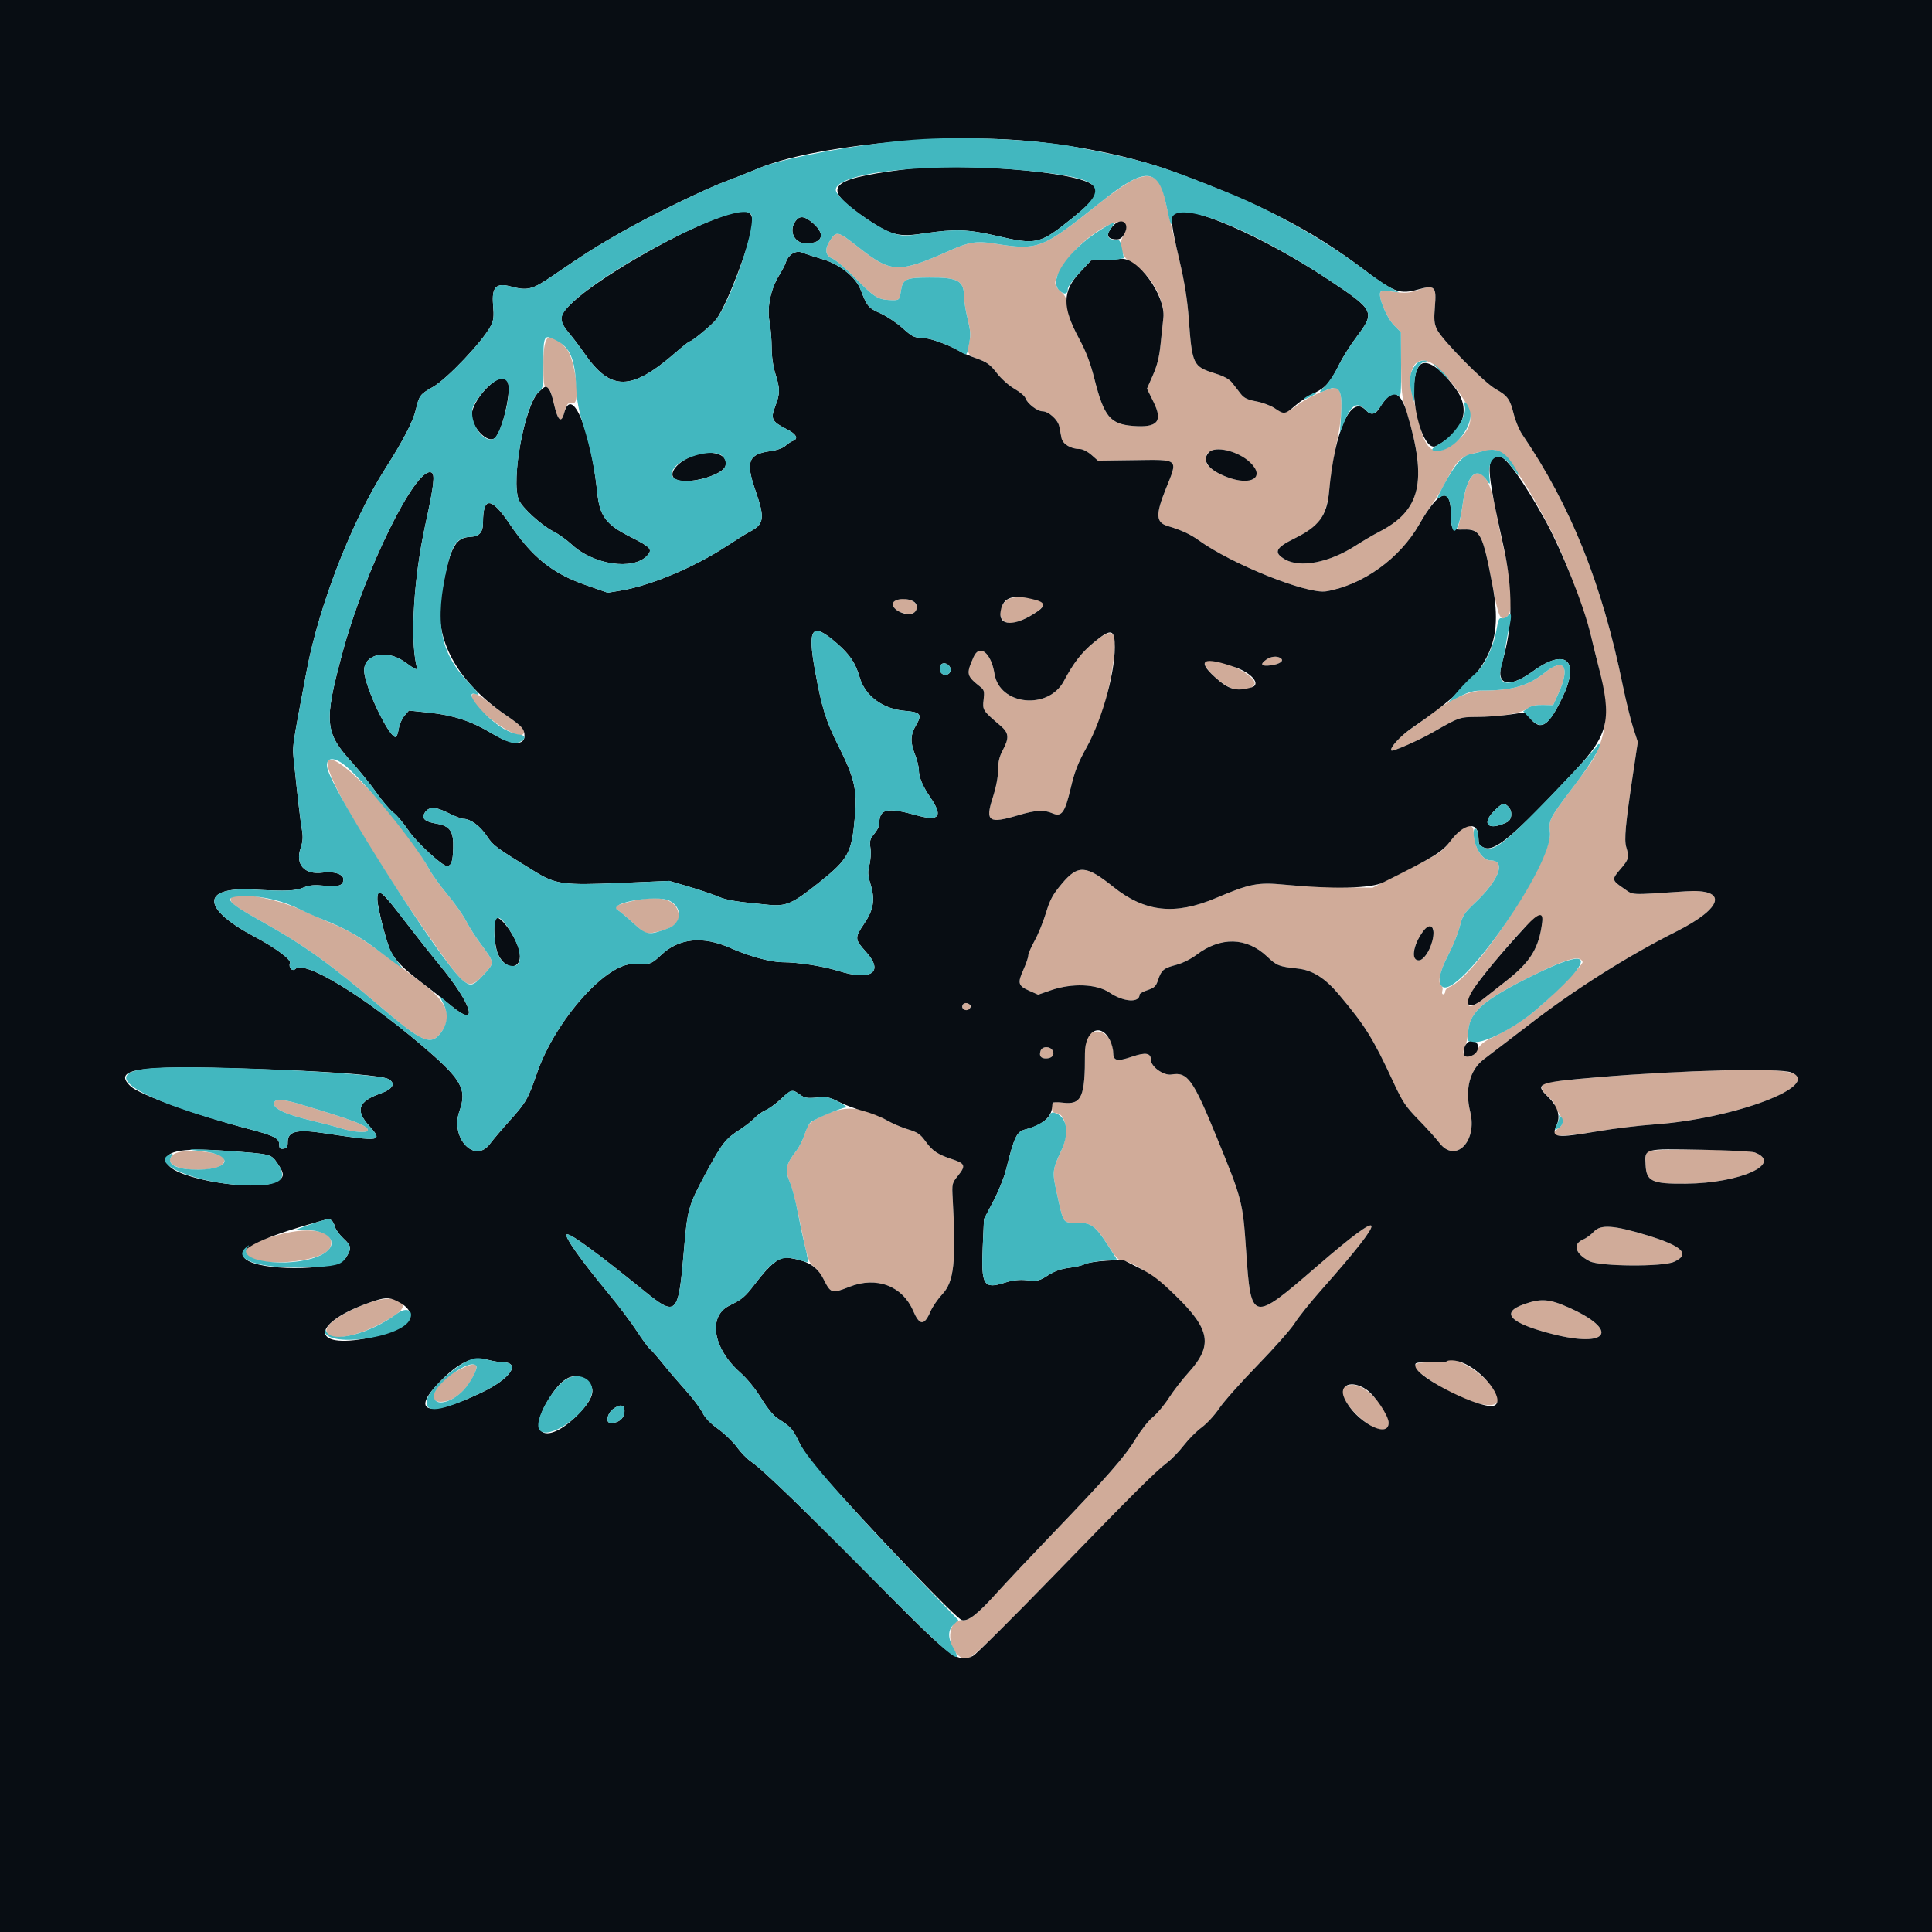 <svg id="svg" version="1.1" xmlns="http://www.w3.org/2000/svg" xmlns:xlink="http://www.w3.org/1999/xlink" width="400" height="400" viewBox="0, 0, 400,400"><g id="svgg"><path id="path0" d="M233.635 37.793 C 232.271 38.599,229.723 40.400,227.974 41.797 C 215.581 51.692,215.061 51.892,205.664 50.403 C 202.247 49.862,200.575 50.122,196.875 51.773 C 185.973 56.635,184.576 56.590,177.678 51.148 C 173.539 47.883,173.215 47.793,172.001 49.569 C 170.663 51.526,170.789 52.908,172.363 53.542 C 173.062 53.824,175.237 55.687,177.198 57.682 C 180.878 61.428,181.734 61.985,184.013 62.113 C 186.164 62.234,186.227 62.191,186.496 60.397 C 186.892 57.754,187.414 57.495,192.383 57.465 C 198.432 57.429,199.603 58.104,199.614 61.639 C 199.617 62.435,199.948 64.428,200.351 66.069 C 200.940 68.466,201.004 69.399,200.680 70.815 C 200.137 73.188,200.390 73.635,202.709 74.406 C 204.296 74.933,205.023 75.491,206.350 77.201 C 207.302 78.428,208.871 79.834,210.038 80.506 C 211.154 81.148,212.174 82.010,212.305 82.421 C 212.652 83.516,214.761 85.156,215.820 85.156 C 217.098 85.156,219.039 86.902,219.307 88.292 C 219.430 88.931,219.637 89.997,219.766 90.661 C 220.017 91.959,221.698 92.969,223.607 92.969 C 224.143 92.969,225.197 93.508,225.948 94.168 L 227.314 95.368 234.781 95.268 C 244.239 95.143,243.930 94.866,241.385 101.179 C 239.210 106.573,239.295 108.180,241.797 108.915 C 244.490 109.706,246.455 110.611,248.156 111.843 C 255.026 116.819,270.694 123.094,274.581 122.426 C 282.146 121.124,289.895 115.570,293.750 108.688 C 294.502 107.346,295.746 105.391,296.515 104.346 C 297.284 103.300,298.406 101.499,299.008 100.343 C 302.122 94.372,302.341 94.214,308.984 93.128 C 311.157 92.773,315.534 98.882,321.536 110.648 C 323.910 115.301,328.296 126.984,329.345 131.445 C 329.800 133.379,330.492 136.191,330.885 137.695 C 332.614 144.321,332.811 149.499,331.484 153.402 C 330.380 156.646,330.141 157.043,325.790 162.816 C 320.732 169.529,320.631 169.724,320.899 172.336 C 321.453 177.742,305.503 202.279,300.099 204.333 C 299.615 204.517,299.219 204.936,299.219 205.264 C 299.219 205.591,299.031 205.859,298.802 205.859 C 298.569 205.859,298.490 205.529,298.622 205.111 C 298.753 204.699,298.677 204.250,298.453 204.111 C 297.561 203.560,298.085 201.130,299.820 197.770 C 300.795 195.881,301.880 193.203,302.230 191.818 C 302.802 189.560,303.126 189.056,305.366 186.935 C 310.440 182.132,311.883 178.151,308.557 178.131 C 306.822 178.121,305.135 175.310,305.095 172.363 C 305.060 169.746,302.666 170.919,299.509 175.101 C 298.720 176.146,297.150 177.179,293.649 178.957 C 291.019 180.293,287.813 181.927,286.523 182.588 L 284.180 183.789 277.539 183.711 C 273.887 183.668,268.686 183.423,265.981 183.165 C 260.390 182.634,258.809 182.941,251.758 185.925 C 243.231 189.534,237.041 188.856,230.469 183.593 C 224.831 179.079,223.182 178.984,219.830 182.981 C 217.940 185.235,217.391 186.248,216.547 189.036 C 215.990 190.877,214.940 193.454,214.213 194.764 C 213.485 196.074,212.891 197.458,212.891 197.840 C 212.891 198.222,212.430 199.562,211.867 200.816 C 210.632 203.568,210.787 204.102,213.125 205.136 L 214.932 205.935 217.525 205.038 C 221.973 203.498,227.028 203.695,229.735 205.513 C 232.649 207.471,235.938 207.683,235.938 205.912 C 235.938 205.704,236.685 205.286,237.598 204.983 C 239.000 204.518,239.337 204.194,239.765 202.900 C 240.450 200.831,240.910 200.446,243.504 199.769 C 244.804 199.429,246.553 198.564,247.712 197.686 C 252.719 193.896,258.084 194.021,262.319 198.025 C 264.355 199.951,264.757 200.110,268.677 200.532 C 271.763 200.864,274.325 202.480,277.227 205.925 C 282.635 212.344,284.290 214.999,288.383 223.828 C 290.397 228.171,290.984 229.056,293.697 231.836 C 295.374 233.555,297.318 235.708,298.015 236.621 C 301.325 240.950,305.912 236.338,304.397 230.205 C 303.250 225.562,304.270 221.567,307.173 219.333 C 307.847 218.814,309.396 217.635,310.614 216.714 C 311.833 215.793,314.558 213.704,316.669 212.073 C 326.012 204.854,336.872 197.990,347.070 192.860 C 356.876 187.926,357.822 183.959,349.055 184.536 C 337.024 185.327,338.310 185.388,336.157 183.926 C 333.673 182.241,333.648 182.077,335.529 179.903 C 337.221 177.949,337.336 177.506,336.700 175.388 C 336.239 173.852,336.536 170.644,338.115 160.110 L 339.088 153.618 338.135 150.698 C 337.611 149.093,336.627 145.070,335.950 141.760 C 331.658 120.798,325.215 104.740,315.171 89.966 C 314.559 89.067,313.780 87.221,313.439 85.865 C 312.624 82.618,312.161 81.965,309.691 80.571 C 307.218 79.175,298.523 70.347,297.502 68.195 C 296.931 66.991,296.857 66.176,297.077 63.527 C 297.424 59.362,297.031 58.898,294.015 59.913 C 291.627 60.716,291.127 60.756,288.231 60.371 C 286.855 60.188,285.941 60.225,285.789 60.471 C 285.262 61.324,287.054 65.731,288.551 67.264 L 290.039 68.788 290.078 75.312 C 290.114 81.127,290.225 82.176,291.100 84.961 C 295.626 99.356,294.249 105.624,285.580 110.083 C 284.380 110.700,282.168 111.999,280.664 112.969 C 275.213 116.485,269.171 117.652,266.016 115.798 C 263.623 114.393,264.068 113.422,267.992 111.489 C 273.436 108.808,274.681 106.927,275.338 100.391 C 275.565 98.135,276.197 94.227,276.742 91.706 C 278.060 85.619,278.062 80.828,276.747 80.323 C 275.954 80.019,271.266 81.964,269.210 83.450 C 266.005 85.766,265.851 85.800,264.034 84.598 C 263.148 84.012,261.374 83.337,260.090 83.098 C 258.294 82.764,257.561 82.413,256.906 81.573 C 256.438 80.973,255.655 79.962,255.166 79.328 C 254.527 78.498,253.508 77.931,251.538 77.309 C 246.993 75.874,246.822 75.520,246.115 66.016 C 245.712 60.603,245.094 57.283,242.623 47.266 C 242.013 44.795,241.303 41.769,241.045 40.541 C 240.144 36.260,237.740 35.369,233.635 37.793 M233.136 46.800 C 233.206 47.296,232.977 48.139,232.626 48.674 C 231.466 50.444,232.214 53.303,234.089 54.270 C 237.871 56.219,241.299 62.070,240.858 65.820 C 240.732 66.895,240.470 69.371,240.278 71.324 C 240.024 73.890,239.586 75.651,238.698 77.674 L 237.470 80.474 238.840 83.255 C 240.814 87.263,239.664 88.593,234.576 88.185 C 229.841 87.805,228.561 86.242,226.583 78.422 C 225.737 75.079,224.865 72.802,223.366 70.023 C 221.770 67.063,221.255 65.675,221.062 63.813 C 220.848 61.750,220.633 61.255,219.527 60.266 C 217.902 58.814,218.037 58.153,220.801 54.033 C 224.347 48.748,232.716 43.840,233.136 46.800 M112.500 74.974 C 112.500 79.601,112.563 80.045,113.245 80.262 C 113.801 80.438,114.154 81.232,114.632 83.382 C 115.473 87.163,116.212 87.837,116.829 85.387 C 117.077 84.401,117.479 83.573,117.722 83.549 C 117.965 83.524,118.428 83.480,118.750 83.451 C 120.200 83.321,119.054 74.323,117.326 72.269 C 113.889 68.185,112.500 68.964,112.500 74.974 M296.891 75.488 C 298.618 76.653,302.412 81.316,303.739 83.906 C 305.328 87.007,304.218 89.684,300.238 92.344 C 297.020 94.495,295.068 93.148,293.964 88.011 C 293.604 86.333,293.061 84.170,292.759 83.203 C 290.777 76.863,292.940 72.824,296.891 75.488 M255.531 93.738 C 259.176 95.123,261.333 98.171,259.401 99.205 C 256.894 100.547,249.609 97.575,249.609 95.211 C 249.609 92.996,252.008 92.399,255.531 93.738 M305.185 98.250 C 304.095 99.014,303.263 101.263,302.776 104.759 C 302.551 106.376,302.201 108.137,301.998 108.672 C 301.638 109.617,301.675 109.643,303.312 109.607 C 306.450 109.539,306.996 110.653,309.008 121.224 C 310.327 128.151,310.673 128.836,312.169 127.489 C 313.320 126.452,312.995 120.720,311.395 113.840 C 310.742 111.032,309.937 107.186,309.607 105.294 C 308.633 99.716,306.941 97.020,305.185 98.250 M208.511 124.198 C 206.266 125.969,206.784 129.065,209.314 128.994 C 211.261 128.938,216.016 126.235,216.016 125.184 C 216.016 123.863,209.946 123.065,208.511 124.198 M186.011 124.100 C 184.010 124.498,184.638 126.275,187.012 126.930 C 188.632 127.378,189.844 126.901,189.844 125.815 C 189.844 124.529,188.001 123.704,186.011 124.100 M226.457 133.005 C 223.930 135.089,222.268 137.234,220.263 140.998 C 217.029 147.070,206.933 146.027,205.904 139.515 C 205.216 135.163,202.805 133.227,201.569 136.035 C 199.995 139.612,200.060 139.886,203.040 142.267 C 203.759 142.841,203.842 143.202,203.643 144.882 C 203.391 147.007,203.465 147.119,207.145 150.260 C 208.888 151.747,208.981 152.746,207.617 155.311 C 206.896 156.667,206.641 157.745,206.641 159.433 C 206.641 160.879,206.229 162.998,205.521 165.199 C 203.939 170.118,204.701 170.619,210.935 168.754 C 214.371 167.727,216.134 167.628,217.852 168.368 C 219.808 169.211,220.458 168.324,221.685 163.146 C 222.506 159.683,223.185 157.947,224.996 154.688 C 227.646 149.917,229.039 145.755,230.125 139.364 C 231.617 130.577,230.903 129.338,226.457 133.005 M262.196 136.546 C 260.752 137.557,261.129 138.024,263.162 137.745 C 265.034 137.489,265.957 136.781,265.116 136.247 C 264.361 135.766,263.129 135.893,262.196 136.546 M249.525 136.932 C 248.789 137.671,251.691 140.813,254.426 142.237 C 256.366 143.248,259.766 142.757,259.766 141.467 C 259.766 139.427,250.935 135.516,249.525 136.932 M319.855 139.247 C 316.425 141.997,313.069 142.969,306.994 142.969 C 304.251 142.969,300.028 144.877,296.483 147.717 C 295.318 148.651,293.310 150.117,292.020 150.977 C 289.874 152.407,287.616 154.933,288.074 155.392 C 288.340 155.657,293.862 153.225,296.680 151.602 C 302.092 148.485,302.231 148.438,305.948 148.438 C 310.542 148.438,314.758 147.731,316.211 146.716 C 317.079 146.111,317.924 145.912,319.470 145.950 L 321.558 146.002 322.697 143.464 C 325.147 138.002,323.835 136.054,319.855 139.247 M97.656 144.149 C 97.656 146.567,106.911 153.402,108.302 152.011 C 108.945 151.368,108.033 150.300,105.223 148.404 C 103.640 147.335,101.757 145.945,101.039 145.315 C 99.149 143.655,97.656 143.141,97.656 144.149 M68.025 157.382 C 66.091 158.597,76.825 177.070,91.111 197.113 C 96.446 204.597,97.211 205.002,100.083 201.862 C 102.485 199.236,102.512 199.477,99.324 195.150 C 98.360 193.843,97.076 191.807,96.471 190.625 C 95.865 189.443,94.145 187.009,92.648 185.215 C 91.151 183.422,89.438 181.049,88.842 179.942 C 83.747 170.478,70.327 155.936,68.025 157.382 M47.873 185.902 C 47.354 186.743,48.424 187.570,54.207 190.798 C 63.053 195.737,68.407 199.583,78.914 208.547 C 87.375 215.765,89.192 216.549,91.239 213.865 C 93.791 210.519,92.689 207.536,87.430 203.548 C 76.308 195.114,73.635 193.322,69.549 191.558 C 67.713 190.765,64.541 189.363,62.500 188.442 C 56.877 185.905,48.744 184.493,47.873 185.902 M130.374 186.685 C 127.337 187.467,126.852 187.809,127.904 188.425 C 128.320 188.668,129.774 189.885,131.135 191.130 C 133.467 193.262,133.693 193.377,135.066 193.127 C 139.690 192.288,141.280 190.805,140.242 188.299 C 139.244 185.891,135.703 185.312,130.374 186.685 M319.293 190.918 C 318.632 196.314,316.882 199.155,311.761 203.147 C 310.126 204.421,308.018 206.080,307.076 206.833 C 302.634 210.385,302.937 207.035,307.570 201.367 C 316.377 190.595,319.695 187.637,319.293 190.918 M296.757 192.443 C 297.095 193.324,296.242 196.350,295.272 197.713 C 293.602 200.059,291.940 198.378,293.125 195.541 C 294.450 192.371,296.167 190.906,296.757 192.443 M327.653 199.165 C 327.828 199.695,321.595 206.070,317.722 209.321 C 315.425 211.249,312.148 213.299,308.852 214.868 C 307.209 215.651,306.391 216.317,305.923 217.255 C 305.474 218.154,304.957 218.591,304.249 218.673 C 302.993 218.819,302.612 218.031,303.298 216.708 C 303.574 216.176,303.882 214.746,303.983 213.531 C 304.323 209.437,307.119 207.021,317.383 201.950 C 324.551 198.409,327.171 197.698,327.653 199.165 M199.707 207.702 C 199.044 207.940,199.089 208.851,199.776 209.115 C 200.572 209.420,201.331 208.425,200.688 207.917 C 200.417 207.702,199.976 207.606,199.707 207.702 M226.284 213.707 C 225.038 214.168,224.614 215.274,224.627 218.035 C 224.667 227.106,223.929 228.780,220.097 228.301 C 218.456 228.096,218.037 228.165,217.842 228.673 C 217.524 229.502,217.922 230.469,218.581 230.469 C 220.715 230.469,221.377 234.669,219.784 238.091 C 217.878 242.184,217.826 242.614,218.747 246.781 C 220.240 253.529,219.978 253.125,222.852 253.125 C 225.924 253.125,226.917 253.855,229.520 258.032 C 230.695 259.917,231.580 260.938,232.041 260.938 C 234.108 260.938,239.321 264.306,243.448 268.308 C 250.590 275.234,251.151 278.568,246.110 284.130 C 244.784 285.594,242.932 287.986,241.996 289.447 C 241.060 290.908,239.566 292.688,238.676 293.403 C 237.786 294.118,236.179 296.159,235.104 297.937 C 232.920 301.554,229.213 305.779,217.773 317.688 C 213.477 322.161,208.379 327.569,206.445 329.705 C 202.472 334.095,200.582 335.628,199.347 335.466 C 196.133 335.045,195.747 341.145,198.865 343.086 C 200.694 344.225,200.155 344.720,225.787 318.409 C 232.981 311.024,239.872 304.207,241.100 303.259 C 242.329 302.312,244.128 300.505,245.098 299.244 C 246.068 297.983,247.735 296.310,248.801 295.528 C 249.868 294.745,251.496 292.976,252.421 291.597 C 253.345 290.218,256.914 286.200,260.352 282.669 C 263.789 279.138,267.251 275.221,268.045 273.964 C 268.838 272.708,271.278 269.658,273.467 267.188 C 287.759 251.052,287.438 249.387,272.521 262.291 C 259.176 273.834,259.009 273.796,257.998 258.984 C 257.300 248.749,257.204 248.378,251.862 235.352 C 246.963 223.405,245.877 221.904,242.539 222.468 C 240.922 222.741,238.281 220.853,238.281 219.423 C 238.281 218.002,237.199 217.816,234.428 218.759 C 231.264 219.837,230.469 219.660,230.469 217.877 C 230.469 215.058,228.347 212.944,226.284 213.707 M215.431 217.575 C 215.102 218.610,215.480 219.141,216.546 219.141 C 217.792 219.141,218.415 218.413,217.937 217.518 C 217.412 216.538,215.748 216.576,215.431 217.575 M348.047 221.910 C 338.681 222.288,321.214 223.732,320.020 224.228 C 318.774 224.745,318.928 225.618,320.508 227.006 C 321.260 227.666,321.875 228.427,321.875 228.697 C 321.875 228.967,322.276 229.784,322.765 230.512 C 323.822 232.083,323.735 232.918,322.426 233.776 C 319.924 235.416,322.879 235.552,331.075 234.176 C 334.287 233.636,339.375 233.023,342.383 232.814 C 356.087 231.857,372.266 226.734,372.266 223.349 C 372.266 221.442,367.172 221.139,348.047 221.910 M56.858 228.090 C 56.089 229.334,58.732 230.658,64.840 232.087 C 66.668 232.515,69.281 233.205,70.647 233.620 C 73.299 234.427,76.172 234.621,76.172 233.993 C 76.172 233.055,73.150 231.904,61.727 228.491 C 58.991 227.673,57.206 227.526,56.858 228.090 M171.213 230.640 C 167.595 232.262,167.356 232.481,166.580 234.893 C 166.222 236.005,165.450 237.529,164.864 238.281 C 162.620 241.161,162.447 242.155,163.661 245.163 C 164.084 246.212,164.959 249.707,165.605 252.930 C 167.164 260.704,167.424 261.528,168.559 262.272 C 169.090 262.620,169.952 263.748,170.474 264.778 C 172.020 267.828,172.180 267.877,175.872 266.418 C 181.476 264.203,186.841 266.233,189.067 271.409 C 190.387 274.478,191.361 274.519,192.630 271.559 C 193.053 270.572,194.174 268.937,195.121 267.924 C 197.528 265.351,197.972 261.228,197.247 248.186 C 197.073 245.053,197.090 244.980,198.374 243.381 C 199.990 241.369,199.820 240.884,197.196 240.029 C 194.173 239.043,193.063 238.302,191.629 236.310 C 190.542 234.801,189.990 234.425,187.957 233.809 C 186.642 233.411,184.638 232.548,183.505 231.891 C 178.888 229.214,175.225 228.841,171.213 230.640 M341.285 238.374 C 340.715 238.791,340.604 239.335,340.701 241.222 C 340.874 244.602,342.022 245.134,349.023 245.074 C 360.315 244.977,369.289 240.906,363.297 238.599 C 361.633 237.958,342.127 237.759,341.285 238.374 M35.883 239.038 C 33.935 240.637,36.287 242.173,40.697 242.182 C 44.485 242.189,46.452 241.487,46.478 240.118 C 46.510 238.471,37.672 237.570,35.883 239.038 M330.000 254.990 C 329.419 255.622,328.421 256.356,327.782 256.621 C 325.507 257.563,326.115 259.602,329.127 261.133 C 331.271 262.222,344.244 262.310,346.582 261.250 C 350.058 259.675,348.371 257.998,341.072 255.771 C 334.146 253.659,331.399 253.465,330.000 254.990 M57.813 255.620 C 52.326 257.098,50.399 258.207,50.927 259.583 C 52.078 262.580,66.863 261.527,68.313 258.345 C 69.812 255.055,64.767 253.745,57.813 255.620 M76.563 269.670 C 71.435 271.496,67.578 273.970,67.578 275.434 C 67.578 278.344,75.614 276.531,81.934 272.195 C 85.678 269.626,81.804 267.804,76.563 269.670 M315.433 270.061 C 310.566 271.803,312.614 273.935,321.311 276.178 C 333.039 279.201,335.396 275.433,324.743 270.690 C 320.729 268.903,318.993 268.786,315.433 270.061 M299.513 281.867 C 299.389 281.991,297.854 282.083,296.102 282.072 C 291.919 282.045,291.872 282.858,295.898 285.614 C 302.795 290.333,310.156 292.440,310.156 289.693 C 310.156 286.499,301.354 280.026,299.513 281.867 M95.299 283.478 C 90.620 285.810,87.956 290.234,91.230 290.234 C 93.741 290.234,96.365 288.153,98.020 284.850 C 99.364 282.165,98.654 281.807,95.299 283.478 M278.118 287.314 C 276.460 289.311,283.666 296.650,286.569 295.922 C 289.833 295.103,283.882 286.719,280.035 286.719 C 279.237 286.719,278.395 286.980,278.118 287.314 " stroke="none" fill="#d0ab99" fill-rule="evenodd"></path><path id="path1" d="M0.000 200.000 L 0.000 400.000 200.000 400.000 L 400.000 400.000 400.000 200.000 L 400.000 0.000 200.000 0.000 L 0.000 0.000 0.000 200.000 M211.875 29.099 C 222.827 29.995,234.623 32.453,243.164 35.617 C 261.275 42.328,271.551 47.620,282.347 55.797 C 288.683 60.595,289.799 60.997,293.741 59.901 C 297.097 58.968,297.427 59.327,297.077 63.527 C 296.857 66.176,296.931 66.991,297.502 68.195 C 298.523 70.347,307.218 79.175,309.691 80.571 C 312.161 81.965,312.624 82.618,313.439 85.865 C 313.780 87.221,314.559 89.067,315.171 89.966 C 325.215 104.740,331.658 120.798,335.950 141.760 C 336.627 145.070,337.611 149.093,338.135 150.698 L 339.088 153.618 338.115 160.110 C 336.536 170.644,336.239 173.852,336.700 175.388 C 337.336 177.506,337.221 177.949,335.529 179.903 C 333.648 182.077,333.673 182.241,336.157 183.926 C 338.310 185.388,337.024 185.327,349.055 184.536 C 357.822 183.959,356.876 187.926,347.070 192.860 C 336.872 197.990,326.012 204.854,316.669 212.073 C 314.558 213.704,311.833 215.793,310.614 216.714 C 309.396 217.635,307.847 218.814,307.173 219.333 C 304.270 221.567,303.250 225.562,304.397 230.205 C 305.912 236.338,301.325 240.950,298.015 236.621 C 297.318 235.708,295.374 233.555,293.697 231.836 C 290.984 229.056,290.397 228.171,288.383 223.828 C 284.290 214.999,282.635 212.344,277.227 205.925 C 274.325 202.480,271.763 200.864,268.677 200.532 C 264.757 200.110,264.355 199.951,262.319 198.025 C 258.084 194.021,252.719 193.896,247.712 197.686 C 246.553 198.564,244.804 199.429,243.504 199.769 C 240.910 200.446,240.450 200.831,239.765 202.900 C 239.337 204.194,239.000 204.518,237.598 204.983 C 236.685 205.286,235.938 205.704,235.938 205.912 C 235.938 207.683,232.649 207.471,229.735 205.513 C 227.028 203.695,221.973 203.498,217.525 205.038 L 214.932 205.935 213.125 205.136 C 210.787 204.102,210.632 203.568,211.867 200.816 C 212.430 199.562,212.891 198.222,212.891 197.840 C 212.891 197.458,213.485 196.074,214.213 194.764 C 214.940 193.454,215.990 190.877,216.547 189.036 C 217.391 186.248,217.940 185.235,219.830 182.981 C 223.182 178.984,224.831 179.079,230.469 183.593 C 237.041 188.856,243.231 189.534,251.758 185.925 C 258.809 182.941,260.390 182.634,265.981 183.165 C 276.032 184.121,283.860 183.949,286.328 182.717 C 296.980 177.399,298.577 176.415,300.335 174.089 C 303.042 170.507,305.921 169.985,306.075 173.048 C 306.170 174.950,306.160 174.924,307.034 175.392 C 309.291 176.600,313.093 173.447,325.983 159.674 C 333.132 152.035,333.821 148.947,330.885 137.695 C 330.492 136.191,329.800 133.379,329.345 131.445 C 327.895 125.278,323.268 113.694,319.707 107.319 C 315.387 99.584,311.746 94.531,310.494 94.531 C 307.552 94.531,307.641 96.716,311.240 112.891 C 313.291 122.104,313.220 129.852,311.019 137.004 C 309.519 141.878,312.252 142.698,317.446 138.933 C 324.181 134.052,327.162 136.712,323.504 144.337 C 320.686 150.210,319.074 151.348,316.991 148.937 L 315.734 147.484 312.437 147.961 C 310.623 148.223,307.640 148.438,305.808 148.438 C 302.250 148.438,302.060 148.503,296.680 151.602 C 293.862 153.225,288.340 155.657,288.074 155.392 C 287.607 154.925,289.904 152.387,292.246 150.783 C 308.027 139.974,311.434 133.966,309.009 121.225 C 306.949 110.403,306.492 109.524,302.987 109.633 C 300.578 109.708,300.404 109.494,300.397 106.435 C 300.382 100.625,297.897 101.440,293.826 108.588 C 289.818 115.624,282.177 121.118,274.581 122.426 C 270.694 123.094,255.026 116.819,248.156 111.843 C 246.455 110.611,244.490 109.706,241.797 108.915 C 239.295 108.180,239.210 106.573,241.385 101.179 C 243.930 94.866,244.239 95.143,234.781 95.268 L 227.314 95.368 225.948 94.168 C 225.197 93.508,224.143 92.969,223.607 92.969 C 221.698 92.969,220.017 91.959,219.766 90.661 C 219.637 89.997,219.430 88.931,219.307 88.292 C 219.039 86.902,217.098 85.156,215.820 85.156 C 214.761 85.156,212.652 83.516,212.305 82.421 C 212.174 82.010,211.154 81.148,210.038 80.506 C 208.881 79.840,207.304 78.431,206.373 77.230 C 204.997 75.457,204.347 74.983,202.271 74.241 C 200.915 73.756,199.232 73.030,198.531 72.628 C 196.093 71.228,192.311 69.922,190.696 69.922 C 189.290 69.922,188.775 69.654,186.874 67.933 C 185.666 66.839,183.585 65.453,182.249 64.854 C 179.767 63.740,179.545 63.473,178.162 59.927 C 177.178 57.403,173.837 54.709,170.463 53.718 C 168.769 53.221,166.818 52.584,166.127 52.303 C 164.743 51.740,163.208 52.682,162.652 54.435 C 162.513 54.873,161.907 56.031,161.305 57.010 C 159.554 59.859,158.771 63.635,159.316 66.595 C 159.563 67.937,159.766 70.362,159.766 71.983 C 159.766 73.833,160.055 75.852,160.542 77.407 C 161.528 80.551,161.521 81.459,160.491 84.150 C 159.496 86.750,159.778 87.288,162.988 88.916 C 164.891 89.881,165.373 90.854,164.160 91.281 C 163.784 91.414,163.083 91.877,162.601 92.311 C 162.081 92.778,160.842 93.218,159.552 93.394 C 154.909 94.024,154.321 95.556,156.412 101.575 C 158.424 107.365,158.240 108.550,155.078 110.168 C 154.541 110.443,152.352 111.811,150.214 113.208 C 143.722 117.451,134.680 121.239,128.635 122.250 L 125.825 122.719 121.213 121.110 C 114.331 118.708,110.156 115.344,105.509 108.458 C 101.718 102.840,100.000 102.753,100.000 108.177 C 100.000 110.258,99.252 111.066,97.229 111.169 C 94.131 111.327,93.005 113.673,91.320 123.478 C 89.806 132.285,94.624 141.133,104.690 148.027 C 108.071 150.343,108.594 150.923,108.594 152.362 C 108.594 154.466,105.803 154.248,101.808 151.833 C 97.668 149.331,93.882 148.074,88.929 147.556 L 84.664 147.110 83.740 148.185 C 83.231 148.776,82.704 149.957,82.567 150.810 C 82.431 151.663,82.178 152.448,82.005 152.555 C 80.809 153.294,75.391 142.016,75.391 138.787 C 75.391 135.432,80.057 134.410,83.681 136.970 C 86.448 138.925,86.474 138.932,86.186 137.656 C 84.905 131.966,85.708 119.428,88.039 108.753 C 89.878 100.329,90.128 98.131,89.282 97.807 C 86.082 96.579,75.486 118.103,70.896 135.156 C 67.031 149.518,67.211 151.605,72.848 157.827 C 74.495 159.645,76.793 162.485,77.954 164.138 C 79.115 165.791,80.692 167.637,81.457 168.240 C 82.223 168.843,83.637 170.524,84.600 171.977 C 86.129 174.284,91.564 179.312,92.506 179.291 C 93.442 179.270,93.748 178.423,93.832 175.620 C 93.937 172.087,93.188 171.007,90.293 170.518 C 88.040 170.137,87.285 169.491,87.852 168.431 C 88.633 166.973,90.085 166.935,92.776 168.302 C 94.107 168.978,95.533 169.531,95.944 169.531 C 97.387 169.531,99.380 170.985,100.757 173.045 C 102.140 175.112,102.477 175.361,110.742 180.450 C 115.042 183.098,116.651 183.316,128.241 182.823 L 138.568 182.384 142.624 183.579 C 144.855 184.236,147.559 185.150,148.633 185.609 C 150.457 186.388,152.274 186.686,159.203 187.341 C 162.811 187.683,164.129 187.090,169.727 182.607 C 175.663 177.853,176.348 176.578,177.003 169.056 C 177.485 163.515,176.921 161.087,173.619 154.492 C 170.987 149.236,170.160 146.594,168.776 139.019 C 167.109 129.890,168.069 128.649,173.280 133.198 C 175.971 135.547,177.120 137.265,177.985 140.234 C 179.109 144.089,182.782 146.806,187.369 147.174 C 190.598 147.433,190.970 147.905,189.678 150.110 C 188.468 152.174,188.415 153.617,189.453 156.250 C 189.883 157.340,190.234 158.759,190.234 159.402 C 190.234 160.876,191.024 162.780,192.562 165.016 C 195.304 169.001,194.530 170.107,189.895 168.826 C 183.524 167.065,182.031 167.419,182.031 170.692 C 182.031 171.095,181.569 171.974,181.004 172.645 C 180.115 173.702,180.009 174.101,180.217 175.619 C 180.350 176.584,180.252 178.143,180.001 179.083 C 179.616 180.522,179.655 181.161,180.252 183.131 C 181.211 186.299,180.863 188.377,178.887 191.286 C 176.923 194.176,176.945 194.473,179.297 197.070 C 183.124 201.296,180.387 203.162,173.525 201.005 C 170.432 200.033,165.205 199.219,162.054 199.219 C 159.589 199.219,155.103 197.996,151.172 196.252 C 145.507 193.740,140.566 194.237,136.920 197.685 C 134.843 199.650,134.562 199.743,131.186 199.593 C 125.536 199.341,114.940 211.290,111.183 222.149 C 109.308 227.571,108.936 228.220,105.510 232.031 C 103.868 233.857,102.036 236.011,101.438 236.816 C 98.290 241.058,93.169 235.599,95.117 230.078 C 96.747 225.460,95.618 223.490,87.289 216.405 C 75.155 206.085,63.031 198.744,61.179 200.595 C 60.524 201.251,59.682 200.329,60.037 199.344 C 60.286 198.652,56.886 196.144,52.722 193.947 C 41.760 188.162,41.546 183.614,52.263 184.172 C 59.498 184.549,61.041 184.483,62.949 183.720 C 64.117 183.253,65.143 183.170,67.230 183.376 C 70.142 183.663,71.094 183.332,71.094 182.031 C 71.094 180.981,69.114 180.345,66.823 180.661 C 63.050 181.179,61.083 178.993,62.248 175.576 C 62.710 174.218,62.774 173.301,62.511 171.758 C 62.180 169.811,61.679 165.542,60.900 158.032 C 60.513 154.297,60.333 155.625,63.484 138.924 C 66.050 125.322,72.880 107.786,79.861 96.875 C 83.427 91.301,85.539 87.221,86.090 84.841 C 86.772 81.892,86.976 81.620,89.624 80.126 C 92.560 78.469,99.957 70.666,101.592 67.502 C 102.213 66.301,102.296 65.572,102.092 63.152 C 101.780 59.462,102.688 58.496,105.709 59.304 C 109.209 60.241,110.187 59.997,114.344 57.150 C 121.047 52.561,123.519 50.991,128.589 48.104 C 134.677 44.637,145.983 39.125,150.195 37.569 C 151.914 36.935,155.057 35.692,157.179 34.807 C 167.969 30.311,193.777 27.617,211.875 29.099 M186.910 35.113 C 170.939 37.170,169.784 38.888,179.858 45.604 C 184.596 48.763,186.093 49.111,191.491 48.305 C 197.715 47.376,200.446 47.472,206.313 48.828 C 214.629 50.750,215.229 50.609,222.020 45.148 C 227.116 41.049,228.008 39.453,225.952 38.106 C 221.806 35.389,198.587 33.609,186.910 35.113 M148.105 45.325 C 139.039 48.776,124.122 57.469,118.686 62.469 C 115.670 65.243,115.532 66.261,117.806 68.957 C 118.647 69.955,120.070 71.832,120.967 73.130 C 126.445 81.053,130.660 81.017,139.908 72.969 C 141.340 71.723,142.629 70.703,142.773 70.703 C 143.276 70.703,147.516 67.178,148.317 66.094 C 150.461 63.195,155.158 50.968,155.701 46.873 C 156.183 43.238,154.494 42.893,148.105 45.325 M243.066 44.181 C 242.300 44.976,242.484 46.592,244.149 53.711 C 245.263 58.472,245.821 61.955,246.120 66.016 C 246.819 75.515,246.991 75.874,251.538 77.309 C 253.508 77.931,254.527 78.498,255.166 79.328 C 255.655 79.962,256.438 80.973,256.906 81.573 C 257.563 82.415,258.294 82.764,260.109 83.102 C 261.403 83.342,263.126 83.991,263.938 84.543 C 265.866 85.853,266.032 85.830,268.206 83.948 C 269.221 83.069,271.001 81.901,272.159 81.352 C 274.506 80.241,275.457 79.135,277.326 75.340 C 278.028 73.915,279.637 71.378,280.903 69.702 C 284.745 64.611,284.563 64.232,275.282 58.051 C 261.427 48.823,245.288 41.874,243.066 44.181 M164.610 45.903 C 163.275 47.940,164.510 50.391,166.870 50.391 C 170.583 50.391,171.021 48.264,167.818 45.792 C 166.351 44.659,165.403 44.692,164.610 45.903 M230.307 46.907 C 228.974 48.491,229.120 49.377,230.741 49.535 C 231.711 49.629,232.123 49.441,232.623 48.678 C 234.220 46.241,232.180 44.681,230.307 46.907 M228.659 53.805 L 225.873 53.939 223.538 56.431 C 219.934 60.279,219.892 63.580,223.366 70.023 C 224.865 72.802,225.737 75.079,226.583 78.422 C 228.561 86.242,229.841 87.805,234.576 88.185 C 239.664 88.593,240.814 87.263,238.840 83.255 L 237.470 80.474 238.698 77.674 C 239.586 75.651,240.024 73.890,240.278 71.324 C 240.470 69.371,240.732 66.895,240.858 65.820 C 241.398 61.228,235.475 53.077,231.972 53.593 C 231.682 53.636,230.191 53.731,228.659 53.805 M293.556 76.168 C 291.250 80.629,294.348 93.892,297.336 92.346 C 303.011 89.412,304.586 84.853,301.417 80.536 C 297.760 75.555,294.741 73.877,293.556 76.168 M102.512 78.901 C 100.087 80.466,97.690 83.939,97.670 85.917 C 97.646 88.285,100.537 91.493,102.142 90.877 C 103.061 90.524,104.153 87.786,104.909 83.939 C 105.897 78.909,105.099 77.231,102.512 78.901 M111.568 81.116 C 108.629 83.841,105.734 99.440,107.414 103.497 C 108.077 105.097,112.091 108.764,114.538 110.004 C 115.623 110.554,117.336 111.776,118.346 112.721 C 122.852 116.936,131.052 118.161,133.969 115.055 C 135.183 113.763,134.766 113.293,130.490 111.136 C 125.442 108.590,124.158 106.866,123.653 101.953 C 122.333 89.099,118.392 79.607,116.814 85.478 C 116.195 87.785,115.478 87.122,114.648 83.477 C 114.091 81.027,113.613 80.106,112.887 80.084 C 112.777 80.081,112.184 80.545,111.568 81.116 M287.163 82.368 C 286.763 82.768,286.118 83.634,285.728 84.293 C 284.795 85.874,283.856 86.072,282.771 84.917 C 279.693 81.640,276.351 89.048,275.175 101.758 C 274.710 106.787,273.095 108.976,267.992 111.489 C 264.068 113.422,263.623 114.393,266.016 115.798 C 269.171 117.652,275.213 116.485,280.664 112.969 C 282.168 111.999,284.380 110.700,285.580 110.083 C 294.136 105.682,295.540 99.675,291.317 85.547 C 290.181 81.745,288.824 80.707,287.163 82.368 M250.256 93.683 C 248.720 95.380,250.191 97.332,254.110 98.798 C 259.117 100.671,262.009 98.824,258.855 95.767 C 256.397 93.384,251.582 92.217,250.256 93.683 M143.604 94.324 C 140.337 95.488,138.238 98.041,139.681 99.095 C 141.670 100.550,149.528 98.588,150.200 96.470 C 150.953 94.096,147.446 92.954,143.604 94.324 M214.510 124.234 C 216.287 124.712,216.426 125.439,214.941 126.485 C 210.224 129.808,206.561 129.777,207.191 126.418 C 207.725 123.573,209.778 122.960,214.510 124.234 M189.353 124.689 C 190.075 125.288,189.950 126.478,189.118 126.923 C 187.613 127.729,184.394 126.142,184.893 124.840 C 185.280 123.832,188.201 123.732,189.353 124.689 M230.783 132.919 C 231.125 138.251,228.370 148.612,224.996 154.688 C 223.185 157.947,222.506 159.683,221.685 163.146 C 220.458 168.324,219.808 169.211,217.852 168.368 C 216.134 167.628,214.371 167.727,210.935 168.754 C 204.701 170.619,203.939 170.118,205.521 165.199 C 206.229 162.998,206.641 160.879,206.641 159.433 C 206.641 157.745,206.896 156.667,207.617 155.311 C 208.981 152.746,208.888 151.747,207.145 150.260 C 203.465 147.119,203.391 147.007,203.643 144.882 C 203.842 143.202,203.759 142.841,203.040 142.267 C 200.060 139.886,199.995 139.612,201.569 136.035 C 202.805 133.227,205.216 135.163,205.904 139.515 C 206.933 146.027,217.029 147.070,220.263 140.998 C 222.268 137.234,223.930 135.089,226.457 133.005 C 229.755 130.285,230.614 130.268,230.783 132.919 M265.116 136.247 C 265.957 136.781,265.034 137.489,263.162 137.745 C 261.129 138.024,260.752 137.557,262.196 136.546 C 263.129 135.893,264.361 135.766,265.116 136.247 M255.771 138.162 C 259.274 139.405,261.137 141.749,259.082 142.327 C 255.921 143.217,254.382 142.778,251.504 140.163 C 247.602 136.616,249.246 135.845,255.771 138.162 M196.801 138.796 C 196.621 140.060,194.775 139.993,194.595 138.716 C 194.522 138.203,194.689 137.644,194.964 137.474 C 195.759 136.982,196.938 137.831,196.801 138.796 M312.277 167.020 C 313.206 167.949,313.061 169.706,312.012 170.222 C 308.219 172.087,306.575 170.677,309.329 167.923 C 311.012 166.239,311.383 166.126,312.277 167.020 M78.134 186.230 C 78.144 187.839,80.097 195.445,80.880 196.923 C 81.975 198.991,83.438 200.475,87.231 203.367 C 89.420 205.036,92.242 207.255,93.501 208.299 C 99.267 213.076,97.820 208.063,91.067 199.866 C 89.269 197.684,86.254 193.877,84.367 191.406 C 78.892 184.240,78.118 183.597,78.134 186.230 M315.977 191.719 C 311.249 196.797,306.448 202.562,304.940 204.973 C 302.894 208.243,304.052 209.251,307.076 206.833 C 308.018 206.080,310.126 204.421,311.761 203.147 C 316.882 199.155,318.632 196.314,319.293 190.918 C 319.559 188.744,318.513 188.997,315.977 191.719 M102.607 190.102 C 102.019 190.689,102.367 195.911,103.100 197.527 C 104.842 201.364,108.536 200.620,107.465 196.648 C 106.648 193.615,103.430 189.279,102.607 190.102 M294.547 192.946 C 292.521 195.791,292.100 198.828,293.731 198.828 C 294.699 198.828,295.943 197.061,296.536 194.843 C 297.332 191.865,296.133 190.720,294.547 192.946 M200.758 208.818 C 200.260 209.418,199.219 209.128,199.219 208.389 C 199.219 207.706,200.074 207.431,200.688 207.917 C 201.047 208.201,201.066 208.446,200.758 208.818 M229.749 215.247 C 230.145 215.985,230.469 217.169,230.469 217.877 C 230.469 219.660,231.264 219.837,234.428 218.759 C 237.199 217.816,238.281 218.002,238.281 219.423 C 238.281 220.853,240.922 222.741,242.539 222.468 C 245.877 221.904,246.963 223.405,251.862 235.352 C 257.204 248.378,257.300 248.749,257.998 258.984 C 259.009 273.796,259.176 273.834,272.521 262.291 C 287.438 249.387,287.759 251.052,273.467 267.188 C 271.278 269.658,268.838 272.708,268.045 273.964 C 267.251 275.221,263.789 279.138,260.352 282.669 C 256.914 286.200,253.345 290.218,252.421 291.597 C 251.496 292.976,249.868 294.745,248.801 295.528 C 247.735 296.310,246.077 297.972,245.117 299.219 C 244.157 300.466,242.622 302.063,241.705 302.767 C 239.182 304.704,234.612 309.257,217.899 326.483 C 209.499 335.140,202.102 342.494,201.461 342.826 C 198.454 344.381,196.856 343.228,183.984 330.222 C 166.251 312.304,157.901 304.214,155.423 302.552 C 154.646 302.031,153.371 300.715,152.589 299.627 C 151.808 298.539,150.057 296.850,148.698 295.872 C 147.042 294.681,145.964 293.555,145.428 292.458 C 144.989 291.557,143.441 289.502,141.988 287.891 C 140.536 286.279,138.431 283.818,137.312 282.422 C 136.193 281.025,134.960 279.619,134.571 279.297 C 134.182 278.975,132.955 277.305,131.844 275.586 C 130.733 273.867,128.153 270.439,126.111 267.969 C 120.313 260.956,116.842 256.075,117.315 255.602 C 117.809 255.107,123.324 259.117,133.398 267.296 C 140.082 272.722,140.470 272.322,141.602 258.848 C 142.319 250.315,142.540 249.541,146.204 242.773 C 149.480 236.723,150.210 235.786,153.080 233.942 C 154.286 233.167,155.713 232.053,156.250 231.467 C 156.787 230.880,157.794 230.163,158.488 229.872 C 159.182 229.581,160.606 228.542,161.653 227.562 C 163.827 225.529,164.066 225.472,165.618 226.619 C 166.583 227.333,167.102 227.425,169.132 227.241 C 171.232 227.050,171.777 227.159,173.745 228.164 C 174.972 228.790,177.207 229.617,178.711 230.001 C 180.215 230.384,182.372 231.235,183.505 231.892 C 184.638 232.548,186.642 233.411,187.957 233.809 C 189.990 234.425,190.542 234.801,191.629 236.310 C 193.063 238.302,194.173 239.043,197.196 240.029 C 199.820 240.884,199.990 241.369,198.374 243.381 C 197.090 244.980,197.073 245.053,197.247 248.186 C 197.972 261.228,197.528 265.351,195.121 267.924 C 194.174 268.937,193.053 270.572,192.630 271.559 C 191.361 274.519,190.387 274.478,189.067 271.409 C 186.841 266.233,181.476 264.203,175.872 266.418 C 172.185 267.875,172.018 267.825,170.488 264.805 C 169.138 262.140,167.202 260.979,163.154 260.407 C 161.400 260.159,159.456 261.697,156.311 265.820 C 154.254 268.517,153.712 268.976,151.007 270.313 C 146.533 272.524,147.578 279.116,153.195 284.119 C 154.711 285.469,156.391 287.524,157.618 289.528 C 158.812 291.477,160.135 293.107,160.951 293.632 C 163.766 295.443,164.107 295.819,165.426 298.557 C 166.170 300.103,167.861 302.598,169.185 304.102 C 179.868 316.242,197.914 335.108,199.137 335.415 C 200.441 335.742,202.325 334.273,206.445 329.713 C 208.379 327.572,213.477 322.161,217.773 317.688 C 229.213 305.779,232.920 301.554,235.104 297.937 C 236.179 296.159,237.786 294.118,238.676 293.403 C 239.566 292.688,241.060 290.908,241.996 289.447 C 242.932 287.986,244.784 285.594,246.110 284.130 C 251.150 278.568,250.590 275.237,243.448 268.304 C 240.058 265.013,238.611 263.910,235.871 262.531 L 232.485 260.826 229.011 261.024 C 227.101 261.133,225.127 261.442,224.625 261.711 C 224.122 261.980,222.636 262.333,221.321 262.496 C 219.658 262.702,218.341 263.171,216.986 264.039 C 215.191 265.189,214.856 265.269,212.695 265.060 C 210.971 264.894,209.734 265.030,208.015 265.574 C 203.640 266.959,203.118 266.104,203.469 258.128 L 203.721 252.388 205.633 248.753 C 206.684 246.753,207.854 243.887,208.232 242.383 C 210.046 235.177,210.478 234.282,212.377 233.806 C 215.593 232.999,217.569 231.428,217.781 229.509 C 217.829 229.070,217.891 228.559,217.919 228.373 C 217.946 228.187,218.901 228.151,220.041 228.294 C 223.936 228.781,224.667 227.144,224.627 218.035 C 224.606 213.390,227.816 211.643,229.749 215.247 M303.601 216.113 C 303.188 216.615,302.997 217.402,303.079 218.262 C 303.163 219.149,305.025 218.804,305.698 217.776 C 306.789 216.112,304.859 214.582,303.601 216.113 M217.937 217.518 C 218.415 218.413,217.792 219.141,216.546 219.141 C 215.480 219.141,215.102 218.610,215.431 217.575 C 215.748 216.576,217.412 216.538,217.937 217.518 M58.203 221.510 C 70.539 221.996,79.154 222.728,80.395 223.395 C 82.007 224.263,81.373 225.473,78.835 226.371 C 74.181 228.019,73.511 229.816,76.360 233.008 C 79.355 236.362,79.073 236.410,66.992 234.596 C 61.413 233.758,59.570 234.221,59.570 236.460 C 59.570 237.444,59.391 237.721,58.691 237.820 C 57.978 237.922,57.813 237.758,57.813 236.951 C 57.813 235.673,56.753 235.124,51.741 233.808 C 40.821 230.939,28.898 226.643,27.059 224.916 C 22.932 221.038,29.097 220.364,58.203 221.510 M370.911 222.050 C 377.356 224.743,359.047 231.651,342.383 232.814 C 339.375 233.023,334.287 233.636,331.075 234.176 C 321.963 235.706,321.072 235.589,322.262 233.015 C 323.152 231.091,322.535 229.043,320.463 227.046 C 317.650 224.333,318.286 224.084,330.664 223.040 C 348.288 221.555,368.534 221.057,370.911 222.050 M47.070 238.281 C 56.201 238.941,56.114 238.920,57.435 240.840 C 59.033 243.162,58.944 243.865,56.939 244.765 C 52.519 246.750,36.399 244.068,34.801 241.081 C 33.358 238.386,37.008 237.553,47.070 238.281 M363.297 238.599 C 369.289 240.906,360.315 244.977,349.023 245.074 C 342.022 245.134,340.874 244.602,340.701 241.222 C 340.521 237.729,340.166 237.828,352.147 238.038 C 357.734 238.136,362.751 238.389,363.297 238.599 M68.621 252.647 C 68.873 252.807,69.196 253.405,69.340 253.977 C 69.483 254.549,70.295 255.660,71.145 256.446 C 72.787 257.965,72.843 258.515,71.555 260.485 C 69.990 262.878,55.782 263.315,51.501 261.101 C 47.906 259.242,52.681 256.601,66.602 252.748 C 68.173 252.313,68.103 252.317,68.621 252.647 M341.072 255.771 C 348.371 257.998,350.058 259.675,346.582 261.250 C 344.244 262.310,331.271 262.222,329.127 261.133 C 326.115 259.602,325.507 257.563,327.782 256.621 C 328.421 256.356,329.419 255.622,330.000 254.990 C 331.399 253.465,334.146 253.659,341.072 255.771 M82.168 269.360 C 87.101 271.803,85.242 274.868,77.734 276.673 C 64.521 279.848,63.571 274.250,76.546 269.669 C 79.577 268.599,80.525 268.546,82.168 269.360 M324.743 270.690 C 335.396 275.433,333.039 279.201,321.311 276.178 C 312.614 273.935,310.566 271.803,315.433 270.061 C 318.993 268.786,320.729 268.903,324.743 270.690 M103.913 282.031 C 108.027 282.031,105.759 285.425,99.724 288.304 C 89.154 293.343,84.968 292.599,90.517 286.666 C 94.689 282.205,97.735 280.690,100.887 281.508 C 101.997 281.796,103.359 282.031,103.913 282.031 M302.611 282.058 C 307.066 283.751,311.686 289.779,309.447 290.977 C 307.259 292.148,293.395 285.320,293.041 282.897 C 292.922 282.087,293.053 282.052,296.102 282.072 C 297.854 282.083,299.389 281.991,299.513 281.867 C 299.872 281.508,301.413 281.603,302.611 282.058 M120.971 285.527 C 123.596 287.128,123.168 289.369,119.545 292.992 C 113.331 299.206,109.087 297.314,113.284 290.201 C 116.105 285.421,118.454 283.993,120.971 285.527 M282.875 287.681 C 284.698 288.919,287.500 293.092,287.500 294.568 C 287.500 298.109,280.450 294.177,278.318 289.447 C 277.084 286.711,279.863 285.634,282.875 287.681 M129.297 292.127 C 129.297 293.695,128.004 294.742,126.270 294.578 C 125.382 294.493,125.741 292.666,126.810 291.825 C 128.319 290.639,129.297 290.758,129.297 292.127 " stroke="none" fill="#080d13" fill-rule="evenodd"></path><path id="path2" d="M191.211 28.791 C 180.221 29.388,162.787 32.470,157.179 34.807 C 155.057 35.692,151.914 36.935,150.195 37.569 C 145.983 39.125,134.677 44.637,128.589 48.104 C 123.519 50.991,121.047 52.561,114.344 57.150 C 110.187 59.997,109.209 60.241,105.709 59.304 C 102.688 58.496,101.780 59.462,102.092 63.152 C 102.296 65.572,102.213 66.301,101.592 67.502 C 99.957 70.666,92.560 78.469,89.624 80.126 C 86.976 81.620,86.772 81.892,86.090 84.841 C 85.539 87.221,83.427 91.301,79.861 96.875 C 72.880 107.786,66.050 125.322,63.484 138.924 C 60.333 155.625,60.513 154.297,60.900 158.032 C 61.679 165.542,62.180 169.811,62.511 171.758 C 62.774 173.301,62.710 174.218,62.248 175.576 C 61.083 178.993,63.050 181.179,66.823 180.661 C 69.114 180.345,71.094 180.981,71.094 182.031 C 71.094 183.332,70.142 183.663,67.230 183.376 C 65.143 183.170,64.117 183.253,62.949 183.720 C 61.041 184.483,59.498 184.549,52.263 184.172 C 41.546 183.614,41.760 188.162,52.722 193.947 C 56.886 196.144,60.286 198.652,60.037 199.344 C 59.682 200.329,60.524 201.251,61.179 200.595 C 63.031 198.744,75.155 206.085,87.289 216.405 C 95.618 223.490,96.747 225.460,95.117 230.078 C 93.169 235.599,98.290 241.058,101.438 236.816 C 102.036 236.011,103.868 233.857,105.510 232.031 C 108.936 228.220,109.308 227.571,111.183 222.149 C 114.940 211.290,125.536 199.341,131.186 199.593 C 134.562 199.743,134.843 199.650,136.920 197.685 C 140.566 194.237,145.507 193.740,151.172 196.252 C 155.103 197.996,159.589 199.219,162.054 199.219 C 165.205 199.219,170.432 200.033,173.525 201.005 C 180.387 203.162,183.124 201.296,179.297 197.070 C 176.945 194.473,176.923 194.176,178.887 191.286 C 180.863 188.377,181.211 186.299,180.252 183.131 C 179.655 181.161,179.616 180.522,180.001 179.083 C 180.252 178.143,180.350 176.584,180.217 175.619 C 180.009 174.101,180.115 173.702,181.004 172.645 C 181.569 171.974,182.031 171.095,182.031 170.692 C 182.031 167.419,183.524 167.065,189.895 168.826 C 194.530 170.107,195.304 169.001,192.562 165.016 C 191.024 162.780,190.234 160.876,190.234 159.402 C 190.234 158.759,189.883 157.340,189.453 156.250 C 188.415 153.617,188.468 152.174,189.678 150.110 C 190.970 147.905,190.598 147.433,187.369 147.174 C 182.782 146.806,179.109 144.089,177.985 140.234 C 177.120 137.265,175.971 135.547,173.280 133.198 C 168.069 128.649,167.109 129.890,168.776 139.019 C 170.160 146.594,170.987 149.236,173.619 154.492 C 176.921 161.087,177.485 163.515,177.003 169.056 C 176.348 176.578,175.663 177.853,169.727 182.607 C 164.129 187.090,162.811 187.683,159.203 187.341 C 152.274 186.686,150.457 186.388,148.633 185.609 C 147.559 185.150,144.855 184.236,142.624 183.579 L 138.568 182.384 128.241 182.823 C 116.651 183.316,115.042 183.098,110.742 180.450 C 102.477 175.361,102.140 175.112,100.757 173.045 C 99.380 170.985,97.387 169.531,95.944 169.531 C 95.533 169.531,94.107 168.978,92.776 168.302 C 90.085 166.935,88.633 166.973,87.852 168.431 C 87.285 169.491,88.040 170.137,90.293 170.518 C 93.188 171.007,93.937 172.087,93.832 175.620 C 93.748 178.423,93.442 179.270,92.506 179.291 C 91.564 179.312,86.129 174.284,84.600 171.977 C 83.637 170.524,82.223 168.843,81.457 168.240 C 80.692 167.637,79.115 165.791,77.954 164.138 C 76.793 162.485,74.495 159.645,72.848 157.827 C 67.211 151.605,67.031 149.518,70.896 135.156 C 75.486 118.103,86.082 96.579,89.282 97.807 C 90.128 98.131,89.878 100.329,88.039 108.753 C 85.708 119.428,84.905 131.966,86.186 137.656 C 86.474 138.932,86.448 138.925,83.681 136.970 C 80.057 134.410,75.391 135.432,75.391 138.787 C 75.391 142.016,80.809 153.294,82.005 152.555 C 82.178 152.448,82.431 151.663,82.567 150.810 C 82.704 149.957,83.231 148.776,83.740 148.185 L 84.664 147.110 88.929 147.556 C 93.882 148.074,97.668 149.331,101.808 151.833 C 104.943 153.728,106.553 154.190,107.765 153.541 C 108.970 152.896,108.778 152.162,107.379 152.063 C 106.712 152.016,105.352 151.501,104.359 150.919 C 100.169 148.464,95.485 142.553,98.696 143.774 C 99.484 144.073,99.046 143.443,96.896 141.179 C 91.045 135.020,89.935 128.827,92.607 117.241 C 93.661 112.665,94.702 111.298,97.229 111.169 C 99.252 111.066,100.000 110.258,100.000 108.177 C 100.000 102.753,101.718 102.840,105.509 108.458 C 110.156 115.344,114.331 118.708,121.213 121.110 L 125.825 122.719 128.635 122.250 C 134.680 121.239,143.722 117.451,150.214 113.208 C 152.352 111.811,154.541 110.443,155.078 110.168 C 158.240 108.550,158.424 107.365,156.412 101.575 C 154.321 95.556,154.909 94.024,159.552 93.394 C 160.842 93.218,162.081 92.778,162.601 92.311 C 163.083 91.877,163.784 91.414,164.160 91.281 C 165.373 90.854,164.891 89.881,162.988 88.916 C 159.778 87.288,159.496 86.750,160.491 84.150 C 161.521 81.459,161.528 80.551,160.542 77.407 C 160.055 75.852,159.766 73.833,159.766 71.983 C 159.766 70.362,159.563 67.937,159.316 66.595 C 158.771 63.635,159.554 59.859,161.305 57.010 C 161.907 56.031,162.513 54.873,162.652 54.435 C 163.208 52.682,164.743 51.740,166.127 52.303 C 166.818 52.584,168.769 53.221,170.463 53.718 C 173.837 54.709,177.178 57.403,178.162 59.927 C 179.545 63.473,179.767 63.740,182.249 64.854 C 183.585 65.453,185.666 66.839,186.874 67.933 C 188.775 69.654,189.290 69.922,190.696 69.922 C 192.366 69.922,196.186 71.264,198.645 72.715 C 200.277 73.678,200.134 73.793,200.654 71.115 C 200.996 69.359,200.941 68.472,200.343 66.037 C 199.945 64.414,199.617 62.435,199.614 61.639 C 199.603 58.104,198.432 57.429,192.383 57.465 C 187.414 57.495,186.892 57.754,186.496 60.397 C 186.227 62.191,186.164 62.234,184.013 62.113 C 181.734 61.985,180.878 61.428,177.198 57.682 C 175.237 55.687,173.062 53.824,172.363 53.542 C 170.789 52.908,170.663 51.526,172.001 49.569 C 173.215 47.793,173.539 47.883,177.678 51.148 C 184.576 56.590,185.973 56.635,196.875 51.773 C 200.575 50.122,202.247 49.862,205.664 50.403 C 215.061 51.892,215.581 51.692,227.974 41.797 C 237.125 34.491,239.827 34.608,241.451 42.383 C 242.308 46.489,242.578 47.264,242.578 45.621 C 242.578 40.836,258.550 46.907,275.282 58.051 C 284.571 64.238,284.748 64.607,280.883 69.728 C 279.606 71.419,277.909 74.132,277.110 75.757 C 276.311 77.382,275.057 79.282,274.324 79.980 C 272.825 81.408,272.885 81.491,274.827 80.680 C 277.390 79.609,278.005 80.877,277.624 86.444 L 277.408 89.588 278.313 87.362 C 279.795 83.715,281.014 83.047,282.771 84.917 C 283.933 86.154,284.754 85.868,286.085 83.764 C 287.229 81.955,288.675 81.224,289.596 81.988 C 290.030 82.348,290.112 81.260,290.079 75.605 L 290.039 68.788 288.551 67.264 C 287.048 65.725,285.263 61.323,285.793 60.464 C 285.940 60.226,286.771 60.160,287.844 60.302 L 289.648 60.539 287.695 59.458 C 286.621 58.863,284.128 57.151,282.156 55.653 C 274.492 49.833,263.499 43.619,254.297 39.904 C 239.954 34.114,237.143 33.268,223.008 30.486 C 215.339 28.976,201.436 28.235,191.211 28.791 M212.695 35.344 C 228.375 36.866,230.084 38.662,222.020 45.148 C 215.229 50.609,214.629 50.750,206.313 48.828 C 200.446 47.472,197.715 47.376,191.491 48.305 C 187.367 48.921,186.951 48.921,185.008 48.308 C 181.227 47.117,173.047 40.972,173.047 39.324 C 173.047 35.556,193.611 33.492,212.695 35.344 M155.471 44.339 C 156.814 45.957,151.695 61.526,148.317 66.094 C 147.516 67.178,143.276 70.703,142.773 70.703 C 142.629 70.703,141.340 71.723,139.908 72.969 C 130.660 81.017,126.445 81.053,120.967 73.130 C 120.070 71.832,118.647 69.955,117.806 68.957 C 116.735 67.687,116.276 66.775,116.276 65.914 C 116.276 60.557,152.419 40.661,155.471 44.339 M167.818 45.792 C 171.021 48.264,170.583 50.391,166.870 50.391 C 164.510 50.391,163.275 47.940,164.610 45.903 C 165.403 44.692,166.351 44.659,167.818 45.792 M229.297 46.719 C 222.053 50.744,216.845 57.647,219.244 60.046 C 220.293 61.095,221.094 60.976,221.094 59.771 C 221.094 59.369,222.176 57.885,223.498 56.473 L 225.903 53.906 228.137 53.906 C 229.366 53.906,230.892 53.802,231.528 53.675 L 232.686 53.443 232.307 51.526 C 231.957 49.759,231.839 49.609,230.795 49.609 C 229.286 49.609,228.984 48.662,230.037 47.237 C 230.956 45.994,230.799 45.884,229.297 46.719 M115.207 70.494 C 118.027 71.952,119.047 74.355,119.292 80.118 C 119.411 82.923,119.781 84.880,120.837 88.290 C 122.249 92.852,123.184 97.386,123.653 101.953 C 124.158 106.866,125.442 108.590,130.490 111.136 C 134.766 113.293,135.183 113.763,133.969 115.055 C 131.052 118.161,122.852 116.936,118.346 112.721 C 117.336 111.776,115.623 110.554,114.538 110.004 C 112.091 108.764,108.077 105.097,107.414 103.497 C 105.763 99.511,108.660 83.666,111.490 81.206 C 112.482 80.344,112.500 80.234,112.500 75.125 C 112.500 69.344,112.612 69.152,115.207 70.494 M293.024 75.604 C 291.911 77.020,291.672 78.570,292.186 81.047 C 292.763 83.829,292.818 83.771,292.822 80.371 C 292.825 77.140,293.619 75.154,295.015 74.886 C 295.798 74.735,295.779 74.710,294.853 74.663 C 294.155 74.627,293.546 74.941,293.024 75.604 M298.242 76.953 C 299.081 77.813,299.856 78.516,299.963 78.516 C 300.071 78.516,299.472 77.813,298.633 76.953 C 297.794 76.094,297.019 75.391,296.912 75.391 C 296.804 75.391,297.403 76.094,298.242 76.953 M105.194 79.448 C 105.943 81.697,103.646 90.300,102.142 90.877 C 99.671 91.825,96.620 86.379,98.158 83.764 C 100.814 79.248,104.395 77.051,105.194 79.448 M270.996 81.864 C 269.482 82.686,269.653 82.969,271.191 82.187 C 272.664 81.438,272.924 81.244,272.428 81.266 C 272.231 81.274,271.587 81.544,270.996 81.864 M303.270 84.118 C 303.788 86.182,300.925 90.365,297.865 92.012 C 296.193 92.912,296.106 93.359,297.602 93.359 C 301.071 93.359,305.314 88.042,304.299 84.966 C 303.750 83.304,302.887 82.593,303.270 84.118 M307.227 93.366 C 306.582 93.541,305.358 93.831,304.506 94.010 C 302.719 94.386,301.162 96.211,298.729 100.782 C 297.376 103.323,297.335 103.488,298.204 102.919 C 299.563 102.028,300.391 103.309,300.391 106.305 C 300.391 111.799,301.945 110.772,302.776 104.729 C 303.657 98.329,305.727 96.255,307.928 99.566 C 308.525 100.465,308.541 100.421,308.339 98.395 C 307.974 94.727,310.335 93.294,312.386 95.937 C 314.572 98.755,314.967 99.120,314.036 97.461 C 311.875 93.608,310.153 92.572,307.227 93.366 M149.828 94.707 C 150.646 95.956,150.258 97.112,148.760 97.887 C 144.377 100.153,138.671 100.142,139.118 97.868 C 139.710 94.853,148.269 92.328,149.828 94.707 M312.122 127.523 C 311.823 127.884,311.280 128.101,310.917 128.006 C 310.375 127.865,310.181 128.284,309.841 130.333 C 309.257 133.861,307.237 138.053,305.434 139.481 C 304.630 140.118,303.043 141.711,301.908 143.020 L 299.845 145.402 302.255 144.185 C 304.149 143.230,305.164 142.969,306.992 142.969 C 313.069 142.969,316.425 141.998,319.855 139.247 C 323.835 136.054,325.147 138.002,322.697 143.464 L 321.558 146.002 319.470 145.950 C 318.052 145.915,317.059 146.119,316.372 146.585 L 315.362 147.272 316.845 148.831 C 319.186 151.292,320.636 150.313,323.504 144.337 C 327.151 136.736,324.180 134.053,317.488 138.903 C 312.431 142.569,309.591 142.080,310.892 137.768 C 311.164 136.869,311.528 135.135,311.702 133.916 C 311.875 132.697,312.230 130.813,312.490 129.728 C 313.047 127.406,312.909 126.576,312.122 127.523 M194.964 137.474 C 194.689 137.644,194.522 138.203,194.595 138.716 C 194.775 139.993,196.621 140.060,196.801 138.796 C 196.938 137.831,195.759 136.982,194.964 137.474 M330.589 154.459 C 330.059 155.406,322.270 163.683,316.393 169.544 C 310.772 175.150,308.838 176.358,307.034 175.392 C 306.162 174.925,306.171 174.947,306.075 173.071 C 305.992 171.430,305.070 170.917,305.095 172.526 C 305.139 175.323,306.867 178.121,308.557 178.131 C 311.883 178.151,310.440 182.132,305.366 186.935 C 303.126 189.056,302.802 189.560,302.230 191.818 C 301.880 193.203,300.795 195.881,299.820 197.770 C 297.994 201.306,297.590 203.431,298.585 204.257 C 301.949 207.049,321.579 178.968,320.899 172.336 C 320.630 169.711,320.732 169.514,325.926 162.663 C 329.352 158.145,331.573 154.489,331.149 154.066 C 331.029 153.946,330.777 154.123,330.589 154.459 M70.860 158.041 C 74.553 160.596,85.804 174.298,88.842 179.942 C 89.438 181.049,91.151 183.422,92.648 185.215 C 94.145 187.009,95.865 189.443,96.471 190.625 C 97.076 191.807,98.360 193.843,99.324 195.150 C 102.512 199.477,102.485 199.236,100.083 201.862 C 97.954 204.191,97.420 204.314,95.709 202.875 C 91.297 199.162,68.808 163.864,67.776 159.033 C 67.346 157.017,68.734 156.570,70.860 158.041 M309.329 167.923 C 306.575 170.677,308.219 172.087,312.012 170.222 C 313.061 169.706,313.206 167.949,312.277 167.020 C 311.383 166.126,311.012 166.239,309.329 167.923 M79.939 185.840 C 80.487 186.431,82.479 188.936,84.367 191.406 C 86.254 193.877,89.269 197.684,91.067 199.866 C 97.897 208.155,99.266 213.087,93.377 208.187 L 90.963 206.178 91.813 207.844 C 92.875 209.926,92.675 211.982,91.226 213.882 C 89.193 216.547,87.360 215.753,78.914 208.547 C 68.407 199.583,63.053 195.737,54.207 190.798 C 46.389 186.434,45.865 185.547,51.105 185.547 C 54.561 185.547,58.719 186.572,62.042 188.243 C 63.261 188.856,65.488 189.841,66.992 190.431 C 71.225 192.092,74.519 193.925,77.930 196.516 C 79.648 197.823,81.582 199.267,82.227 199.727 L 83.398 200.562 82.385 199.207 C 80.812 197.103,80.469 196.293,79.266 191.845 C 77.550 185.504,77.774 183.504,79.939 185.840 M138.636 186.505 C 141.355 187.911,141.149 191.171,138.275 192.222 C 134.250 193.695,133.878 193.638,131.135 191.130 C 129.774 189.885,128.320 188.668,127.904 188.425 C 125.478 187.004,135.972 185.127,138.636 186.505 M105.773 193.005 C 108.083 196.816,108.292 200.000,106.233 200.000 C 103.837 200.000,102.366 197.395,102.352 193.132 C 102.340 189.044,103.349 189.007,105.773 193.005 M317.383 201.950 C 307.209 206.976,304.322 209.450,303.992 213.422 L 303.818 215.523 305.132 215.729 C 307.297 216.069,313.793 212.725,317.969 209.121 C 330.627 198.197,330.408 195.515,317.383 201.950 M31.641 221.138 C 19.344 222.035,28.218 227.628,51.741 233.808 C 56.753 235.124,57.813 235.673,57.813 236.951 C 57.813 237.758,57.978 237.922,58.691 237.820 C 59.391 237.721,59.570 237.444,59.570 236.460 C 59.570 234.221,61.413 233.758,66.992 234.596 C 79.073 236.410,79.355 236.362,76.360 233.008 C 73.511 229.816,74.181 228.019,78.835 226.371 C 81.373 225.473,82.007 224.263,80.395 223.395 C 78.030 222.124,41.391 220.427,31.641 221.138 M161.908 227.350 C 161.065 228.214,159.652 229.270,158.768 229.698 C 157.884 230.126,156.736 230.939,156.217 231.505 C 155.698 232.070,154.286 233.167,153.080 233.942 C 150.210 235.786,149.480 236.723,146.204 242.773 C 142.540 249.541,142.319 250.315,141.602 258.848 C 140.470 272.322,140.082 272.722,133.398 267.296 C 123.324 259.117,117.809 255.107,117.315 255.602 C 116.842 256.075,120.313 260.956,126.111 267.969 C 128.153 270.439,130.733 273.867,131.844 275.586 C 132.955 277.305,134.182 278.975,134.571 279.297 C 134.960 279.619,136.193 281.025,137.312 282.422 C 138.431 283.818,140.536 286.279,141.988 287.891 C 143.441 289.502,144.989 291.557,145.428 292.458 C 145.964 293.555,147.042 294.681,148.698 295.872 C 150.057 296.850,151.808 298.539,152.589 299.627 C 153.371 300.715,154.646 302.031,155.423 302.552 C 157.901 304.214,166.251 312.304,183.984 330.222 C 195.835 342.196,199.834 345.491,197.443 341.309 C 196.204 339.142,196.207 337.506,197.451 336.338 L 198.417 335.430 192.470 329.247 C 176.082 312.209,167.033 301.944,165.415 298.557 C 164.107 295.819,163.767 295.443,160.951 293.632 C 160.135 293.107,158.812 291.477,157.618 289.528 C 156.391 287.524,154.711 285.469,153.195 284.119 C 147.578 279.116,146.533 272.524,151.007 270.313 C 153.712 268.976,154.254 268.517,156.311 265.820 C 160.407 260.451,161.829 259.723,165.781 260.970 C 166.404 261.167,167.045 261.328,167.206 261.328 C 167.367 261.328,167.175 260.054,166.780 258.496 C 166.385 256.938,165.682 253.658,165.216 251.206 C 164.751 248.754,164.038 245.970,163.631 245.021 C 162.436 242.235,162.636 241.140,164.864 238.281 C 165.450 237.529,166.222 236.005,166.580 234.893 C 166.937 233.782,167.490 232.657,167.808 232.393 C 168.674 231.675,174.299 229.297,175.133 229.297 C 175.533 229.297,174.888 228.785,173.699 228.160 C 171.782 227.152,171.265 227.047,169.144 227.239 C 167.101 227.425,166.585 227.334,165.618 226.619 C 164.063 225.469,163.668 225.547,161.908 227.350 M61.727 228.491 C 73.150 231.904,76.172 233.055,76.172 233.993 C 76.172 234.621,73.299 234.427,70.647 233.620 C 69.281 233.205,66.668 232.515,64.840 232.087 C 58.732 230.658,56.089 229.334,56.858 228.090 C 57.206 227.526,58.991 227.673,61.727 228.491 M217.273 231.023 C 216.880 231.886,214.390 233.300,212.377 233.806 C 210.478 234.282,210.046 235.177,208.232 242.383 C 207.854 243.887,206.684 246.753,205.633 248.753 L 203.721 252.388 203.469 258.128 C 203.118 266.104,203.640 266.959,208.015 265.574 C 209.734 265.030,210.971 264.894,212.695 265.060 C 214.856 265.269,215.191 265.189,216.986 264.039 C 218.341 263.171,219.658 262.702,221.321 262.496 C 222.636 262.333,224.094 261.995,224.561 261.744 C 225.029 261.494,226.726 261.166,228.333 261.016 L 231.253 260.742 229.362 257.793 C 226.766 253.745,225.898 253.125,222.829 253.125 C 219.982 253.125,220.238 253.523,218.747 246.781 C 217.826 242.614,217.878 242.184,219.784 238.091 C 221.400 234.620,220.922 231.369,218.670 230.513 C 217.823 230.191,217.618 230.266,217.273 231.023 M322.757 231.083 C 322.894 231.313,322.752 231.992,322.441 232.592 C 321.711 233.998,321.727 234.091,322.607 233.620 C 323.613 233.082,323.888 231.783,323.127 231.167 C 322.786 230.890,322.619 230.852,322.757 231.083 M41.211 238.267 C 49.130 239.027,47.716 242.532,39.655 242.125 C 36.211 241.951,34.552 240.901,35.450 239.463 C 35.842 238.836,35.829 238.738,35.376 238.912 C 30.382 240.828,41.179 245.236,51.346 245.432 C 58.032 245.561,59.777 244.244,57.435 240.840 C 56.114 238.920,56.201 238.941,47.070 238.281 C 41.160 237.853,36.787 237.843,41.211 238.267 M66.602 252.734 C 65.957 252.905,64.463 253.401,63.281 253.837 L 61.133 254.630 63.353 254.659 C 69.106 254.733,70.598 258.313,65.662 260.199 C 59.514 262.548,48.981 261.160,51.226 258.296 C 51.707 257.682,51.693 257.668,51.074 258.153 C 47.752 260.759,53.688 262.761,63.672 262.403 C 69.376 262.198,70.635 261.892,71.555 260.485 C 72.843 258.515,72.787 257.965,71.145 256.446 C 70.295 255.660,69.483 254.549,69.340 253.977 C 69.196 253.405,68.873 252.807,68.621 252.647 C 68.105 252.318,68.184 252.315,66.602 252.734 M82.227 271.956 C 76.566 276.181,68.604 278.202,67.586 275.672 C 67.366 275.126,67.228 275.030,67.212 275.414 C 67.060 279.168,83.057 277.148,84.863 273.184 C 85.734 271.273,84.137 270.529,82.227 271.956 M97.515 281.451 C 94.589 282.456,88.969 287.548,88.435 289.675 C 87.648 292.812,91.166 292.384,99.724 288.304 C 105.759 285.425,108.027 282.031,103.913 282.031 C 103.359 282.031,101.997 281.796,100.887 281.508 C 99.290 281.094,98.588 281.082,97.515 281.451 M98.625 282.799 C 98.961 283.343,97.388 286.304,95.954 287.826 C 93.403 290.535,89.844 291.249,89.844 289.052 C 89.844 286.541,97.547 281.055,98.625 282.799 M116.387 286.197 C 113.609 288.706,110.943 293.875,111.508 295.655 C 112.442 298.597,120.143 294.098,122.257 289.375 C 123.901 285.704,119.543 283.346,116.387 286.197 M126.810 291.825 C 125.741 292.666,125.382 294.493,126.270 294.578 C 128.004 294.742,129.297 293.695,129.297 292.127 C 129.297 290.758,128.319 290.639,126.810 291.825 " stroke="none" fill="#42b7bf" fill-rule="evenodd"></path></g></svg>